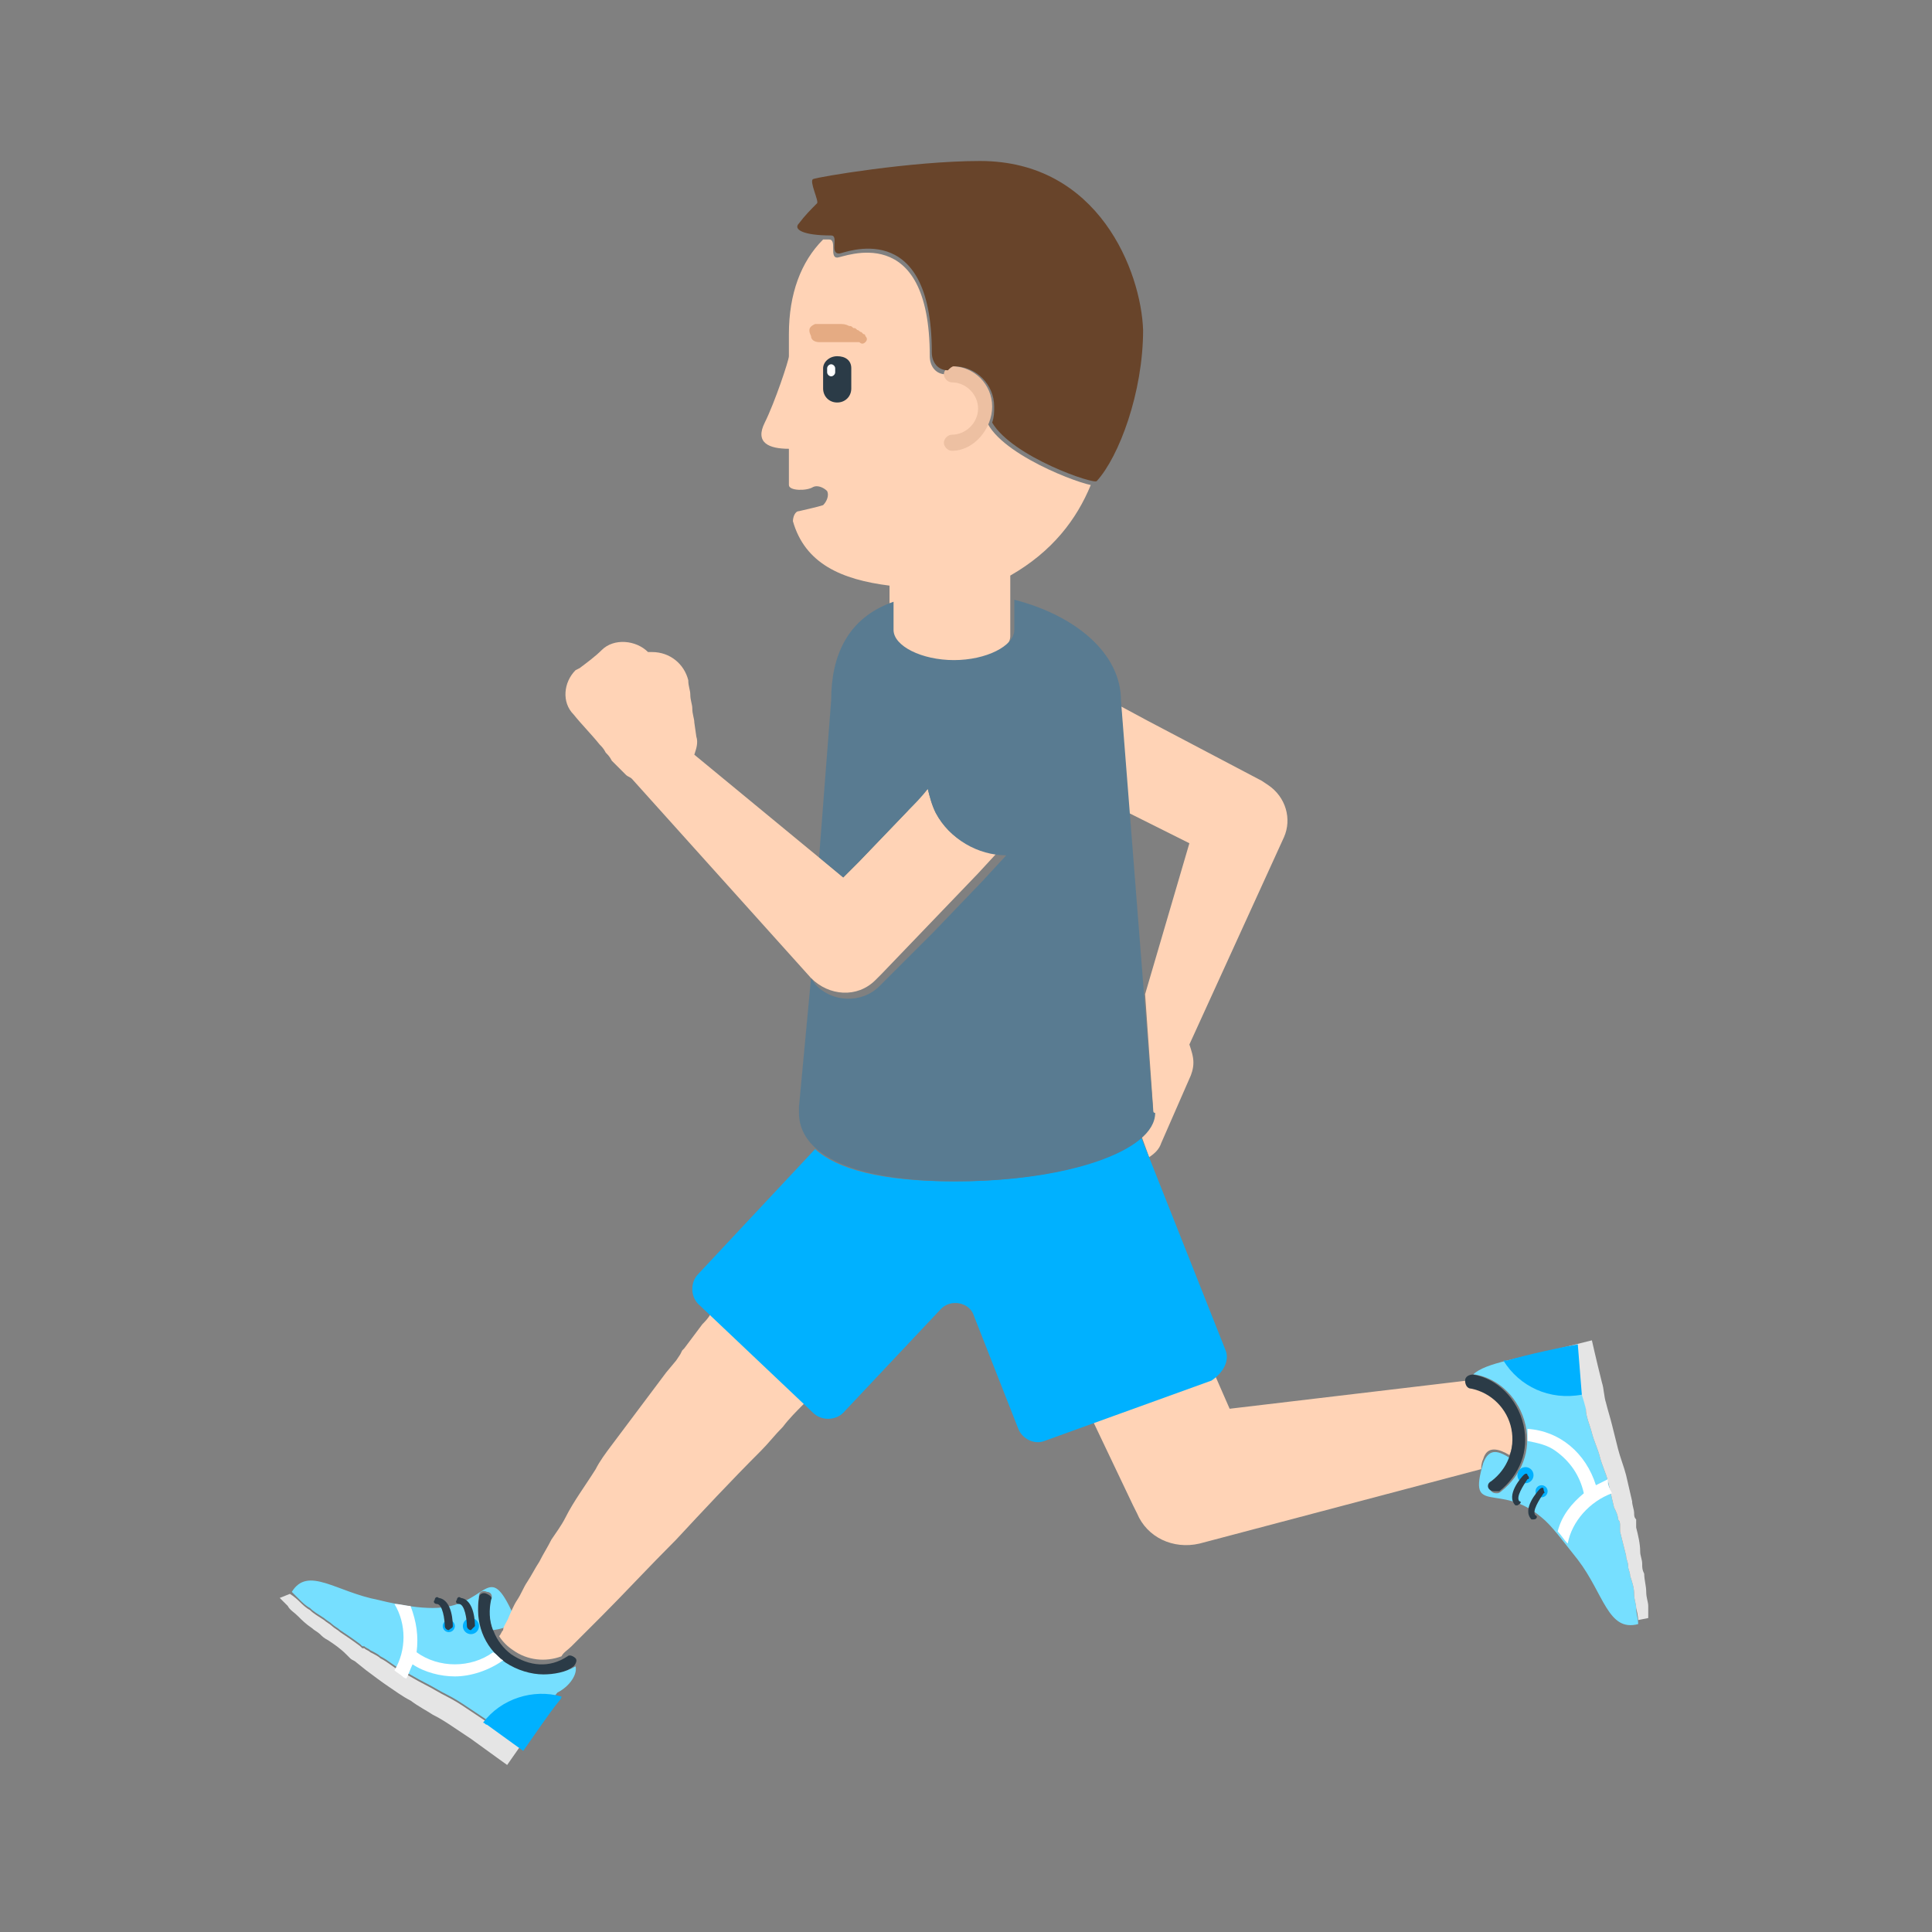 <?xml version="1.0" encoding="utf-8"?>
<!-- Generator: Adobe Illustrator 27.9.1, SVG Export Plug-In . SVG Version: 6.00 Build 0)  -->
<svg version="1.1" id="Layer_1" xmlns="http://www.w3.org/2000/svg" xmlns:xlink="http://www.w3.org/1999/xlink" x="0px" y="0px"
	 viewBox="0 0 96 96" style="enable-background:new 0 0 96 96;" xml:space="preserve">
<rect x="0" y="0" width="96" height="96" fill="#808080" stroke="none"/>
<style type="text/css">
	.st0{fill:#FFD3B6;}
	.st1{fill:#2B3B47;}
	.st2{fill:#FFFFFF;}
	.st3{fill:#E5AB83;}
	.st4{fill:#EDC0A2;}
	.st5{fill:#76DFFF;}
	.st6{fill:#E5E5E5;}
	.st7{fill:#00B1FF;}
	.st8{fill:#68442A;}
	.st9{fill:#597B91;}
</style>
<g>
	<path class="st0" d="M54.2,24.1c-1-0.2-5.3-1.9-5.3-3.7c0-1.8-1.5-1.8-1.9-1.8c-0.5,0-0.8-0.4-0.8-0.9c0-6.8-4.3-4.9-4.6-4.9
		c-0.4,0,0-0.9-0.4-0.9c-0.1,0-0.2,0-0.3,0c-1.1,1.1-1.7,2.7-1.7,4.7l0,1.1v0c0,0.2-0.7,2.3-1.2,3.3c-0.5,1,0.2,1.3,1.2,1.3l0,1.8
		c0,0.3,0.9,0.3,1.2,0.1c0.2-0.1,0.5,0,0.7,0.2c0.1,0.2,0,0.5-0.2,0.7c-0.3,0.1-0.8,0.2-1.2,0.3c-0.2,0-0.3,0.3-0.3,0.5
		c0.6,2.1,2.4,2.9,4.8,3.2v2.5c0,0.8,1.4,1.5,3,1.5s3-0.7,3-1.5c0-0.1,0-0.2,0-0.3v-2.7C52.3,27.4,53.5,25.8,54.2,24.1L54.2,24.1z"
		/>
	<path class="st1" d="M42.3,18.3c0-0.4-0.3-0.6-0.7-0.6c-0.4,0-0.7,0.3-0.7,0.6h0v1c0,0.4,0.3,0.7,0.7,0.7s0.7-0.3,0.7-0.7
		L42.3,18.3z"/>
	<path class="st2" d="M41.5,18.3c0-0.1-0.1-0.2-0.2-0.2s-0.2,0.1-0.2,0.2v0.2c0,0.1,0.1,0.2,0.2,0.2s0.2-0.1,0.2-0.2V18.3z"/>
	<path class="st3" d="M40.5,16.1c0,0,0,0,0.1,0c0.1,0,0.2,0,0.3,0c0.1,0,0.2,0,0.4,0s0.3,0,0.4,0c0.2,0,0.3,0,0.5,0.1
		c0.1,0,0.1,0,0.2,0.1c0.1,0,0.1,0,0.2,0.1c0.1,0,0.1,0.1,0.2,0.1c0,0,0.1,0.1,0.1,0.1c0.1,0,0.1,0.1,0.1,0.1c0.1,0.1,0.1,0.2,0,0.3
		c-0.1,0.1-0.2,0.1-0.3,0l0,0c0,0,0,0-0.1,0c0,0,0,0-0.1,0s-0.1,0-0.1,0c0,0-0.1,0-0.1,0c0,0-0.1,0-0.2,0c-0.1,0-0.2,0-0.4,0
		c-0.1,0-0.3,0-0.4,0s-0.2,0-0.3,0c-0.1,0-0.2,0-0.2,0c-0.1,0-0.1,0-0.1,0h0c-0.2,0-0.4-0.1-0.4-0.3C40.1,16.3,40.3,16.2,40.5,16.1
		C40.5,16.1,40.5,16.1,40.5,16.1z"/>
	<path class="st4" d="M47.3,22.4c-0.2,0-0.4-0.2-0.4-0.4s0.2-0.4,0.4-0.4c0.7,0,1.3-0.6,1.3-1.3c0-0.7-0.6-1.3-1.3-1.3
		c-0.2,0-0.4-0.2-0.4-0.4c0-0.2,0.2-0.4,0.4-0.4c1.1,0,2,0.9,2,2S48.4,22.4,47.3,22.4L47.3,22.4z"/>
	<path class="st1" d="M27,83.3c-0.6,0-1.3-0.2-1.9-0.6c-1.1-0.8-1.5-2-1.3-3.3c0-0.2,0.2-0.3,0.4-0.2s0.3,0.2,0.2,0.4
		c-0.2,1,0.2,2,1,2.6c0.9,0.6,1.9,0.7,2.8,0.1c0.1-0.1,0.3,0,0.4,0.1c0.1,0.1,0,0.3-0.1,0.4C28.1,83.1,27.5,83.3,27,83.3z"/>
	<path class="st5" d="M28.6,82.8c-0.5,0.3-1.1,0.4-1.6,0.4c-0.6,0-1.3-0.2-1.9-0.6c-1.1-0.8-1.5-2-1.3-3.3c0-0.2,0.2-0.3,0.4-0.2
		c0.2,0,0.3,0.2,0.2,0.4c-0.1,0.5-0.1,1,0.1,1.5c0.7-0.1,1.2-0.3,0.9-1c-1.2-2.5-1.2-0.1-3.9-0.1c-0.6,0-1.5-0.1-2.7-0.4
		c-2.1-0.4-3.5-1.7-4.3-0.4c0.1,0.1,0.2,0.2,0.4,0.4c0.1,0.1,0.3,0.3,0.5,0.4c0.2,0.2,0.4,0.3,0.7,0.5c0.1,0.1,0.3,0.2,0.4,0.3
		c0.1,0.1,0.3,0.2,0.4,0.3c0.3,0.2,0.6,0.4,1,0.7l0.1,0.1l0,0l0,0l0.1,0c0.1,0.1,0.2,0.1,0.3,0.2c0.2,0.1,0.4,0.2,0.5,0.3
		c0.4,0.2,0.7,0.5,1.1,0.7c0.4,0.2,0.7,0.4,1.1,0.6c0.4,0.2,0.7,0.4,1.1,0.6c0.4,0.2,0.7,0.4,1,0.6c0.3,0.2,0.6,0.4,0.9,0.6
		c1.1,0.7,1.8,1.2,1.8,1.2c0.5-0.7,1.3-1.9,1.8-2.5C28.3,83.8,28.7,83.2,28.6,82.8C28.6,82.8,28.6,82.8,28.6,82.8L28.6,82.8z"/>
	<path class="st6" d="M14.4,79.2c0,0,0.2,0.1,0.5,0.4c0.1,0.1,0.3,0.3,0.5,0.4c0.2,0.2,0.4,0.3,0.7,0.5c0.1,0.1,0.3,0.2,0.4,0.3
		c0.1,0.1,0.3,0.2,0.4,0.3c0.3,0.2,0.6,0.4,1,0.7l0.1,0.1l0,0h0c0,0,0,0,0,0l0,0l0.1,0c0.1,0.1,0.2,0.1,0.3,0.2
		c0.2,0.1,0.4,0.2,0.5,0.3c0.4,0.2,0.7,0.5,1.1,0.7c0.4,0.2,0.7,0.4,1.1,0.6c0.4,0.2,0.7,0.4,1.1,0.6c0.4,0.2,0.7,0.4,1,0.6
		c0.3,0.2,0.6,0.4,0.9,0.6c1.1,0.7,1.8,1.2,1.8,1.2l-0.7,1c0,0-0.7-0.5-1.8-1.3c-0.3-0.2-0.6-0.4-0.9-0.6c-0.3-0.2-0.6-0.4-1-0.6
		c-0.3-0.2-0.7-0.4-1.1-0.7c-0.4-0.2-0.8-0.5-1.1-0.7s-0.7-0.5-1.1-0.8l-0.5-0.4c-0.1-0.1-0.2-0.1-0.3-0.2l-0.1-0.1l-0.1-0.1
		c-0.3-0.3-0.6-0.5-0.9-0.7c-0.2-0.1-0.3-0.2-0.4-0.3c-0.1-0.1-0.3-0.2-0.4-0.3c-0.3-0.2-0.5-0.4-0.7-0.6c-0.2-0.2-0.4-0.3-0.5-0.5
		c-0.3-0.3-0.4-0.4-0.4-0.4L14.4,79.2L14.4,79.2z"/>
	<circle class="st7" cx="22.3" cy="80.8" r="0.3"/>
	<circle class="st7" cx="23.4" cy="80.8" r="0.4"/>
	<path class="st1" d="M23.4,81c-0.1,0-0.2-0.1-0.2-0.2c0-0.3-0.1-1.1-0.4-1.1c-0.1,0-0.2-0.1-0.1-0.2c0-0.1,0.1-0.2,0.2-0.1
		c0.7,0.1,0.7,1.3,0.7,1.4C23.5,80.9,23.4,81,23.4,81L23.4,81z"/>
	<path class="st1" d="M22.3,81c-0.1,0-0.2-0.1-0.2-0.2c0-0.3-0.1-1.1-0.4-1.1c-0.1,0-0.2-0.1-0.1-0.2c0-0.1,0.1-0.2,0.2-0.1
		c0.7,0.1,0.7,1.3,0.7,1.4C22.5,80.9,22.4,80.9,22.3,81L22.3,81z"/>
	<path class="st7" d="M24,85.6c0.1,0,0.1,0.1,0.2,0.1C25.3,86.5,26,87,26,87c0.5-0.7,1.3-1.9,1.8-2.5c0,0,0.1-0.1,0.1-0.2
		C26.5,83.9,24.9,84.4,24,85.6L24,85.6z"/>
	<path class="st0" d="M46.5,40.4c-0.2-0.4-0.3-0.8-0.4-1.2c-0.3,0.3-0.7,0.7-1,1.1l-2.4,2.5l-0.8,0.8l-7.4-6.1
		c0.1-0.3,0.2-0.6,0.1-0.9l-0.1-0.7c0-0.2-0.1-0.4-0.1-0.7c0-0.2-0.1-0.4-0.1-0.7c0-0.2-0.1-0.4-0.1-0.7c-0.2-0.8-0.9-1.4-1.8-1.4
		c-0.1,0-0.1,0-0.2,0c-0.6-0.6-1.7-0.7-2.3-0.1c-0.3,0.3-0.7,0.6-1.1,0.9l-0.2,0.1c-0.6,0.6-0.7,1.6-0.1,2.2c0.4,0.5,0.9,1,1.3,1.5
		c0.1,0.1,0.2,0.2,0.3,0.4c0.1,0.1,0.2,0.2,0.3,0.4c0.2,0.2,0.5,0.5,0.7,0.7c0.1,0.1,0.2,0.1,0.3,0.2l8.9,9.9l0,0
		c0.9,0.9,2.3,1,3.2,0.1l0.3-0.3l2.4-2.5l2.4-2.5l1.2-1.3C48.5,42.4,47.2,41.7,46.5,40.4L46.5,40.4z"/>
	<path class="st0" d="M63,39l-0.3-0.2l-5.7-3l-1.3-0.7l0.4,5.3l3,1.5l-2.2,7.5l0.4,5.7c0,0.1,0,0.1,0,0.2c0,0.4-0.2,0.8-0.6,1.1
		l0.4,1.1c0.3-0.2,0.5-0.4,0.6-0.7l1.4-3.2c0.1-0.2,0.2-0.5,0.2-0.8c0-0.3-0.1-0.6-0.2-0.9l4.7-10.3C64.2,40.7,63.9,39.6,63,39
		L63,39z"/>
	<path class="st0" d="M35.3,65.3c-0.1,0.2-0.3,0.4-0.4,0.5L34,67l0,0l0,0v0l0,0l-0.1,0.1l-0.1,0.2l-0.2,0.3l-0.5,0.6
		c-0.3,0.4-0.6,0.8-0.9,1.2c-0.3,0.4-0.6,0.8-0.9,1.2c-0.3,0.4-0.6,0.8-0.9,1.2c-0.3,0.4-0.6,0.8-0.8,1.2c-0.5,0.8-1.1,1.6-1.5,2.4
		c-0.2,0.4-0.5,0.8-0.7,1.1c-0.2,0.4-0.4,0.7-0.6,1.1c-0.2,0.3-0.4,0.7-0.6,1c-0.2,0.3-0.3,0.6-0.5,0.9c-0.2,0.3-0.3,0.6-0.4,0.8
		c-0.1,0.3-0.3,0.5-0.3,0.7c-0.1,0.1-0.1,0.2-0.2,0.3c0.2,0.3,0.4,0.5,0.7,0.7c0.7,0.5,1.6,0.6,2.4,0.3c0.1-0.2,0.3-0.3,0.5-0.5
		c0.4-0.4,0.9-0.9,1.5-1.5c1.1-1.1,2.3-2.4,3.7-3.8c1.3-1.4,2.7-2.9,4.2-4.4c0.4-0.4,0.7-0.8,1.1-1.2c0.3-0.4,0.7-0.8,1-1.1
		c0.1-0.1,0.2-0.2,0.3-0.3L35.3,65.3L35.3,65.3z"/>
	<path class="st2" d="M20.5,82.7c0.6,0.4,1.4,0.6,2.1,0.6c0.8,0,1.7-0.3,2.4-0.8c-0.2-0.1-0.3-0.3-0.5-0.4c-1.1,0.8-2.7,0.8-3.8,0
		c0.1-0.8,0-1.5-0.3-2.3c-0.2,0-0.5-0.1-0.8-0.1c0.6,1,0.6,2.3,0,3.3c0.1,0.1,0.3,0.2,0.4,0.3c0,0,0.1,0.1,0.2,0.1
		C20.3,83.2,20.4,82.9,20.5,82.7L20.5,82.7z"/>
	<path class="st8" d="M48.7,8c-3.4,0-8.1,0.8-8.3,0.9s0.3,1.1,0.2,1.2c-0.3,0.3-0.6,0.6-0.9,1c-0.3,0.3,0.2,0.6,1.6,0.6
		c0.4,0-0.1,0.9,0.4,0.9c0.2,0,4.6-1.9,4.6,4.9c0,0.5,0.3,0.9,0.8,0.9c0.1-0.1,0.2-0.2,0.3-0.2c1.1,0,2,0.9,2,2c0,0.3,0,0.5-0.1,0.8
		c1,1.7,5.1,3.1,5.2,2.9c1.1-1.2,2.3-4.4,2.3-7.5C56.7,13.5,54.6,8,48.7,8z"/>
	<path class="st0" d="M73.7,72.5c0.2-0.7,0.8-0.5,1.3-0.2c0.2-0.4,0.2-0.9,0.1-1.5c-0.2-1-1-1.8-2-2c-0.1,0-0.2-0.1-0.2-0.2L61.1,70
		l-0.7-1.6c0,0,0,0,0,0l-6.1,2.2l2,4.2l0.2,0.4c0.5,1.2,1.8,1.8,3.1,1.5L73.6,73C73.6,72.9,73.6,72.7,73.7,72.5L73.7,72.5z"/>
	<path class="st5" d="M81.3,79.9c0-0.2-0.1-0.4-0.1-0.7c0-0.3-0.1-0.6-0.2-0.9c0-0.2-0.1-0.3-0.1-0.5c0-0.2-0.1-0.3-0.1-0.5
		c-0.1-0.4-0.2-0.8-0.3-1.2l0-0.2v0l0,0l0-0.1c0-0.1,0-0.2-0.1-0.3c0-0.2-0.1-0.4-0.2-0.6l-0.3-1.3c-0.1-0.4-0.3-0.8-0.4-1.2
		c-0.1-0.4-0.3-0.8-0.4-1.2c-0.1-0.4-0.3-0.8-0.3-1.2s-0.2-0.7-0.3-1c-0.3-1.3-0.6-2.1-0.6-2.1c-0.8,0.2-2.2,0.5-3,0.7
		c-0.8,0.2-1.4,0.4-1.7,0.7h0.1c1.2,0.2,2.2,1.2,2.5,2.5c0.3,1.3-0.2,2.5-1.2,3.3c0,0-0.1,0.1-0.2,0.1c-0.1,0-0.2,0-0.3-0.1
		c-0.1-0.1-0.1-0.3,0.1-0.4c0.4-0.3,0.7-0.7,0.9-1.2c-0.6-0.4-1.1-0.6-1.4,0.2c-0.8,2.7,0.8,0.9,2.9,2.7c0.5,0.4,1,1.1,1.8,2.1
		c1.3,1.7,1.5,3.6,3,3.2C81.4,80.4,81.3,80.2,81.3,79.9L81.3,79.9z"/>
	<path class="st6" d="M81.4,80.5c0,0,0-0.2-0.1-0.6c0-0.2-0.1-0.4-0.1-0.7c0-0.3-0.1-0.6-0.2-0.9c0-0.2-0.1-0.3-0.1-0.5
		c0-0.2-0.1-0.3-0.1-0.5c-0.1-0.4-0.2-0.8-0.3-1.2l0-0.2v0v0l0,0l0-0.1c0-0.1,0-0.2-0.1-0.3c0-0.2-0.1-0.4-0.2-0.6l-0.3-1.3
		c-0.1-0.4-0.3-0.8-0.4-1.2c-0.1-0.4-0.3-0.8-0.4-1.2c-0.1-0.4-0.3-0.8-0.3-1.2c-0.1-0.4-0.2-0.7-0.3-1c-0.3-1.3-0.6-2.1-0.6-2.1
		l1.2-0.3c0,0,0.2,0.9,0.5,2.1c0.1,0.3,0.1,0.7,0.2,1c0.1,0.4,0.2,0.7,0.3,1.1c0.1,0.4,0.2,0.8,0.3,1.2c0.1,0.4,0.3,0.9,0.4,1.3
		l0.3,1.3c0,0.2,0.1,0.4,0.1,0.6c0,0.1,0,0.2,0.1,0.3l0,0.2l0,0.2c0.1,0.4,0.2,0.8,0.2,1.2c0,0.2,0.1,0.4,0.1,0.6
		c0,0.2,0,0.3,0.1,0.5c0,0.3,0.1,0.6,0.1,0.9c0,0.3,0.1,0.5,0.1,0.7c0,0.4,0,0.6,0,0.6L81.4,80.5L81.4,80.5z"/>
	<circle class="st7" cx="76.6" cy="74.1" r="0.3"/>
	<circle class="st7" cx="75.8" cy="73.3" r="0.4"/>
	<path class="st1" d="M75.4,74.8c0,0-0.1,0-0.1,0c-0.5-0.5,0.3-1.4,0.4-1.5c0.1-0.1,0.2-0.1,0.2,0c0.1,0.1,0.1,0.2,0,0.2
		c-0.2,0.3-0.6,0.9-0.4,1.1C75.6,74.6,75.6,74.7,75.4,74.8C75.5,74.8,75.4,74.8,75.4,74.8L75.4,74.8z"/>
	<path class="st1" d="M76.2,75.5c0,0-0.1,0-0.1,0c-0.5-0.5,0.3-1.4,0.4-1.5c0.1-0.1,0.2-0.1,0.2,0s0.1,0.2,0,0.2
		c-0.2,0.3-0.6,0.9-0.4,1.1C76.4,75.3,76.4,75.5,76.2,75.5C76.3,75.5,76.2,75.5,76.2,75.5L76.2,75.5z"/>
	<path class="st1" d="M74.3,74.1c-0.1,0-0.2,0-0.3-0.1c-0.1-0.1-0.1-0.3,0.1-0.4c0.8-0.6,1.2-1.6,1-2.6c-0.2-1-1-1.8-2-2
		c-0.2,0-0.3-0.2-0.3-0.4c0-0.2,0.2-0.3,0.4-0.3c1.2,0.2,2.2,1.2,2.5,2.5c0.3,1.3-0.2,2.5-1.2,3.3C74.4,74.1,74.4,74.1,74.3,74.1
		L74.3,74.1z"/>
	<path class="st7" d="M78.6,69.3l-0.2-2.5c-0.6,0.1-2.5,0.5-3.5,0.8l-0.2,0C75.5,68.9,77,69.6,78.6,69.3L78.6,69.3z"/>
	<path class="st2" d="M79.9,73.7c0-0.1,0-0.1,0-0.2c-0.2,0.1-0.4,0.2-0.6,0.3c-0.5-1.6-1.8-2.7-3.4-2.8c0,0.2,0,0.4,0,0.6
		c0.5,0.1,1,0.2,1.4,0.5c0.7,0.5,1.2,1.2,1.4,2.1c-0.6,0.5-1.1,1.1-1.3,1.9c0.2,0.2,0.3,0.4,0.5,0.6c0.2-1.1,1.1-2.1,2.2-2.5
		C80,74,79.9,73.8,79.9,73.7L79.9,73.7z"/>
	<path class="st7" d="M60.9,67.1l-4.2-10.6c-1.4,1.3-5,2.2-9.3,2.2c-3.6,0-5.8-0.6-6.9-1.6l-5.8,6.2c-0.4,0.4-0.4,1.1,0,1.5l5.7,5.4
		c0.4,0.4,1.1,0.4,1.5,0l4.8-5.1c0.5-0.6,1.5-0.4,1.7,0.3l2.2,5.6c0.2,0.5,0.8,0.8,1.3,0.6l8.3-3C60.8,68.2,61.1,67.6,60.9,67.1
		L60.9,67.1z"/>
	<path class="st9" d="M57.3,55.2l-1.6-20.4c0-2.3-2.2-4.2-5.3-5V31c0,0.1,0,0.2,0,0.3c0,0.8-1.4,1.5-3,1.5s-3-0.7-3-1.5v-1.4
		c-2.3,0.8-3.1,2.7-3.1,4.9l-0.6,7.8l1.2,1l0.8-0.8l2.4-2.5c0.3-0.3,0.7-0.7,1-1.1c0.1,0.4,0.2,0.8,0.4,1.2c0.7,1.3,2.1,2.1,3.5,2.1
		l-1.2,1.3l-2.4,2.5L44,48.7l-0.3,0.3c-0.9,0.9-2.4,0.8-3.2-0.1l0,0l-0.2-0.3L39.7,55c0,0.1,0,0.2,0,0.3c0,1.9,2.3,3.4,7.8,3.4
		s9.9-1.5,9.9-3.4C57.3,55.3,57.3,55.2,57.3,55.2L57.3,55.2z"/>
</g>
</svg>
